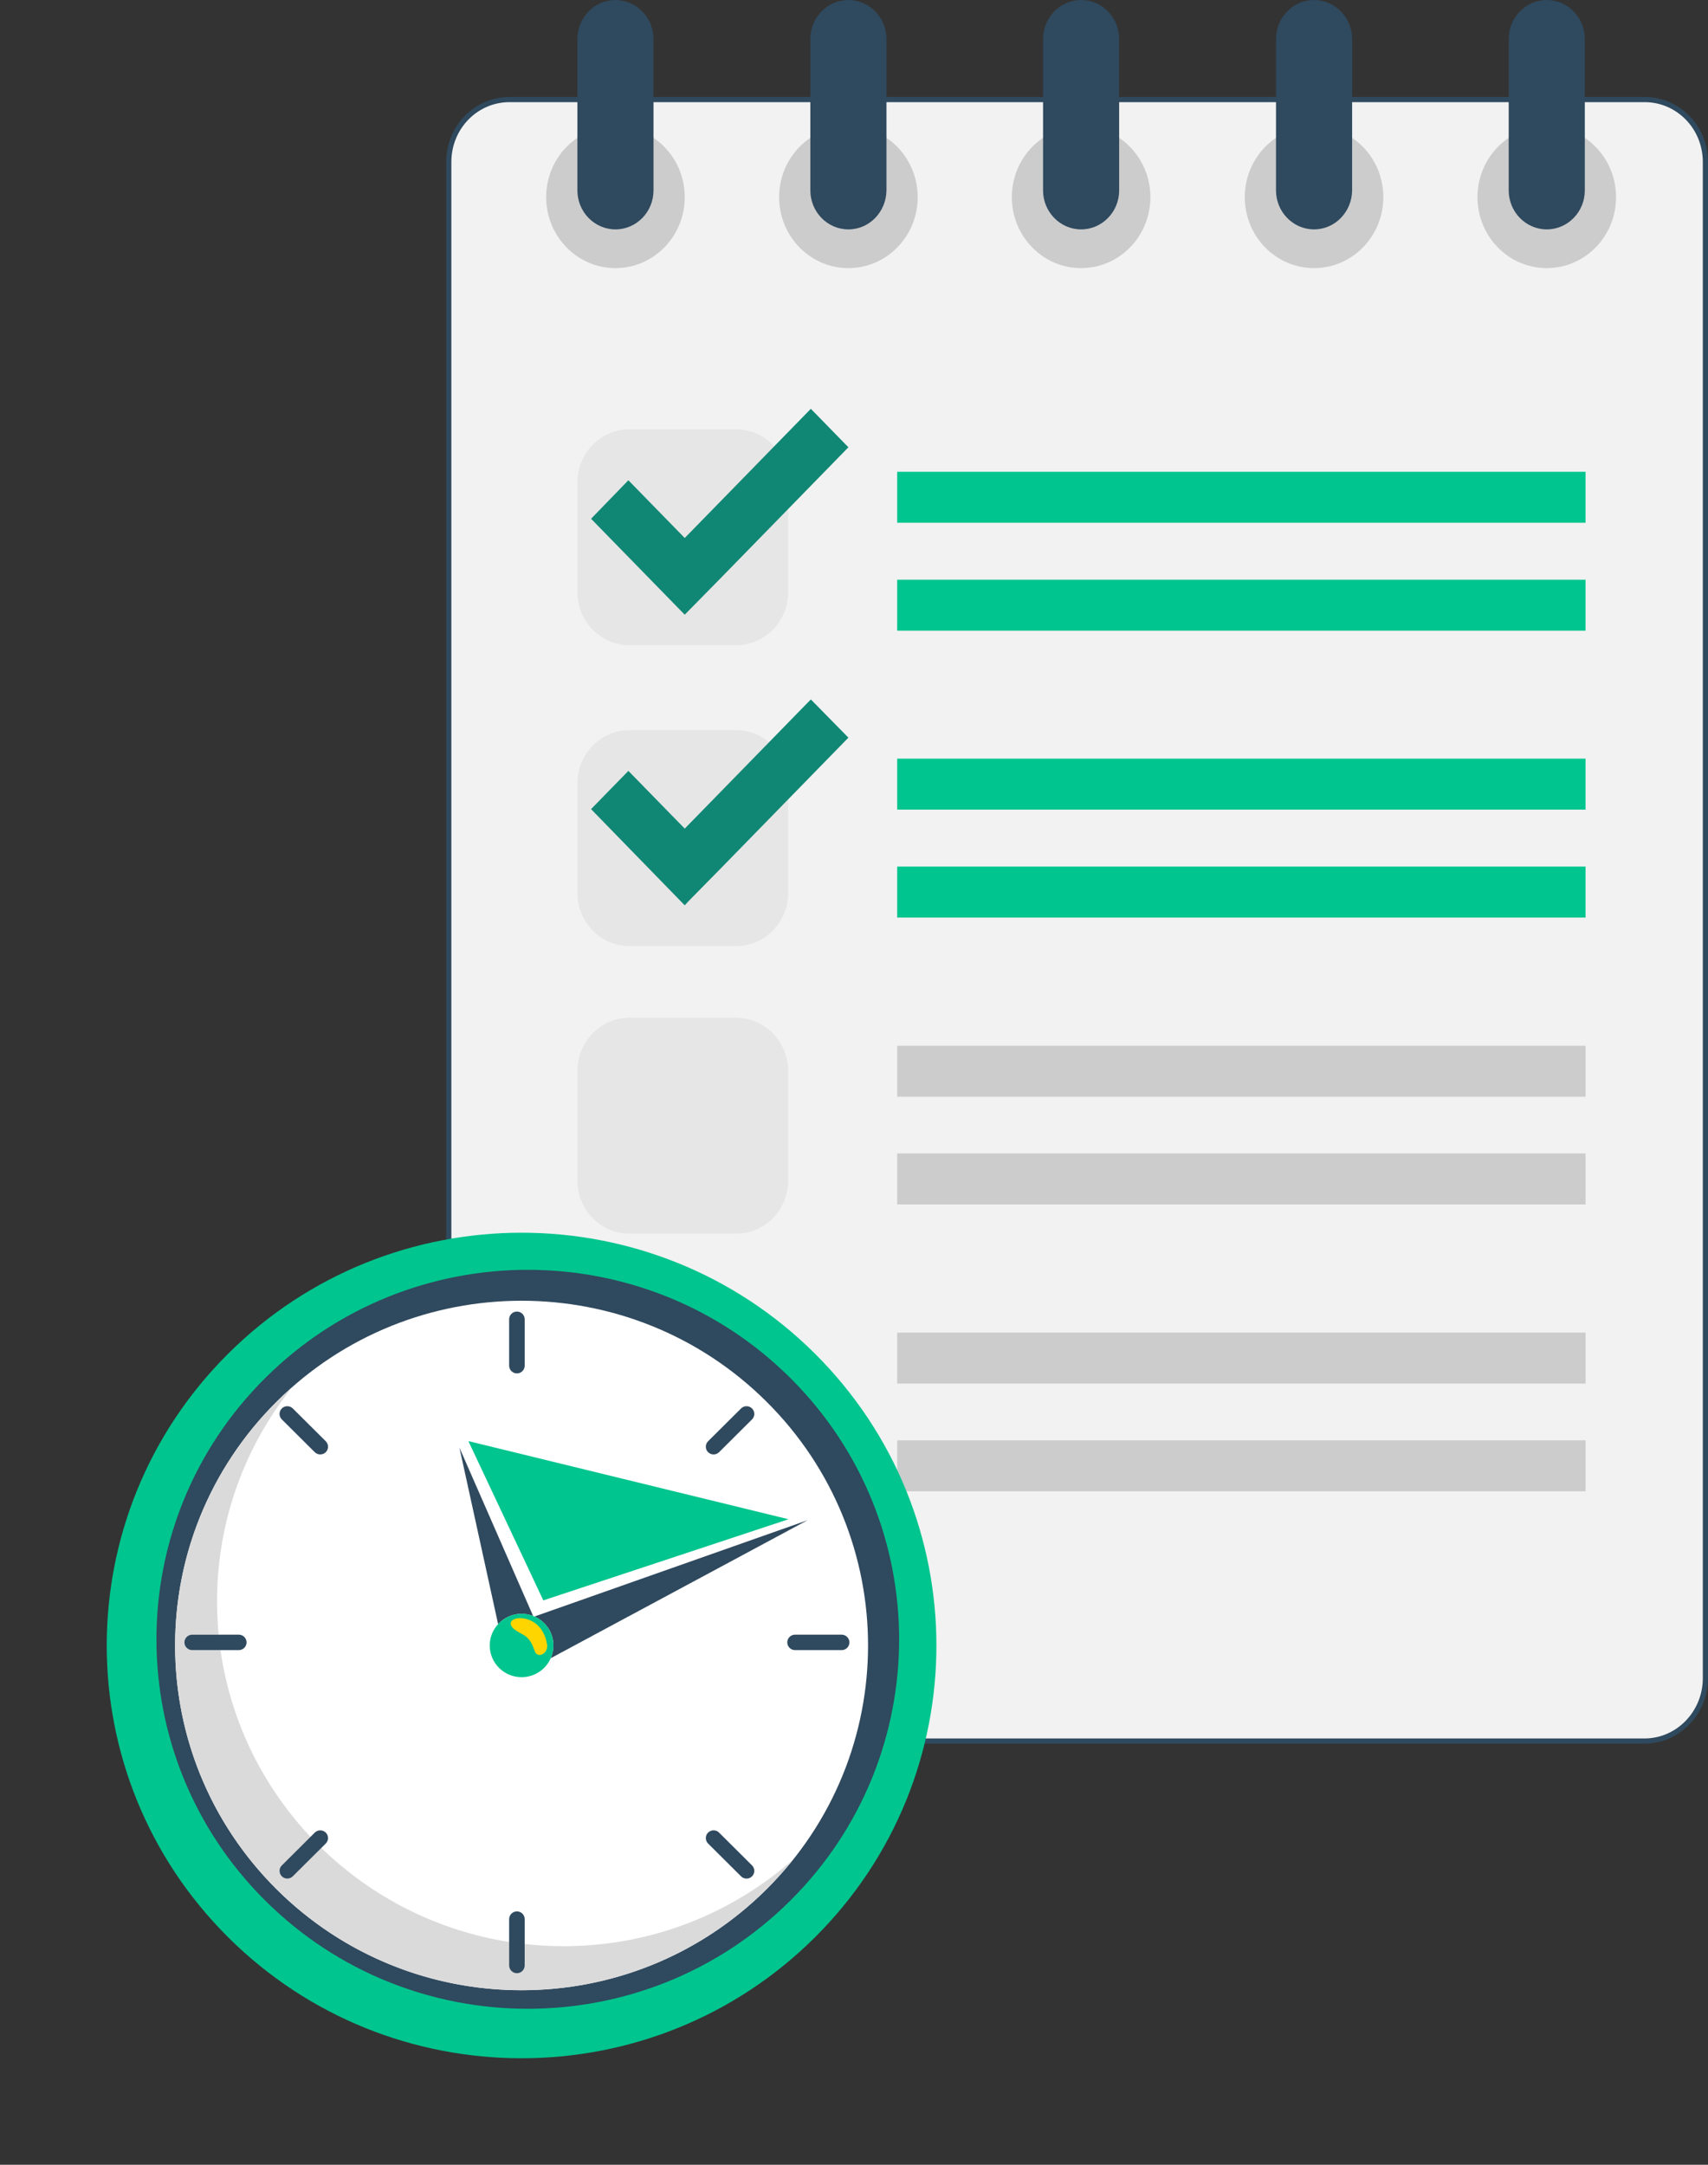 <svg  width="329" height="417" viewBox="0 0 329 417" fill="none" xmlns="http://www.w3.org/2000/svg">
<rect x="0" y="0" width="329" height="417" fill="#333333" stroke="none"/>
<path d="M316.737 335.381H98.159C91.681 335.381 86.443 330.033 86.443 323.366V31.191C86.443 24.524 91.681 19.176 98.159 19.176H316.784C323.262 19.176 328.5 24.524 328.5 31.191L328.5 323.363C328.5 323.364 328.5 323.365 328.5 323.365C328.454 329.987 323.213 335.381 316.737 335.381Z" fill="#F2F2F2" stroke="#2F495E"/>
<path d="M141.809 124.283H121.229C115.732 124.283 111.221 119.71 111.221 114.03V92.947C111.221 87.316 115.685 82.695 121.229 82.695H141.809C147.306 82.695 151.817 87.268 151.817 92.947V114.03C151.817 119.71 147.353 124.283 141.809 124.283Z" fill="#E6E6E6"/>
<path d="M141.809 182.237H121.229C115.732 182.237 111.221 177.664 111.221 171.984V150.901C111.221 145.269 115.685 140.649 121.229 140.649H141.809C147.306 140.649 151.817 145.221 151.817 150.901V171.984C151.817 177.664 147.353 182.237 141.809 182.237Z" fill="#E6E6E6"/>
<path d="M305.413 90.878H172.819V100.697H305.413V90.878Z" fill="#01C58E"/>
<path d="M305.413 111.672H172.819V121.491H305.413V111.672Z" fill="#01C58E"/>
<path d="M305.413 146.136H172.819V155.955H305.413V146.136Z" fill="#01C58E"/>
<path d="M305.413 166.93H172.819V176.749H305.413V166.93Z" fill="#01C58E"/>
<path d="M305.413 201.442H172.819V211.262H305.413V201.442Z" fill="#CCCCCC"/>
<path d="M305.413 222.188H172.819V232.008H305.413V222.188Z" fill="#CCCCCC"/>
<path d="M305.413 256.701H172.819V266.52H305.413V256.701Z" fill="#CCCCCC"/>
<path d="M305.413 277.446H172.819V287.266H305.413V277.446Z" fill="#CCCCCC"/>
<path d="M141.809 237.639H121.229C115.732 237.639 111.221 233.066 111.221 227.387V206.304C111.221 200.672 115.685 196.051 121.229 196.051H141.809C147.306 196.051 151.817 200.624 151.817 206.304V227.387C151.817 233.066 147.353 237.639 141.809 237.639Z" fill="#E6E6E6"/>
<path d="M141.809 293.042H121.229C115.732 293.042 111.221 288.469 111.221 282.789V261.706C111.221 256.075 115.685 251.454 121.229 251.454H141.809C147.306 251.454 151.817 256.027 151.817 261.706V282.789C151.817 288.469 147.353 293.042 141.809 293.042Z" fill="#E6E6E6"/>
<path d="M156.187 78.748L131.895 103.633L121.041 92.514L113.852 99.927L131.895 118.41L132.647 117.64L139.131 111.046L163.422 86.16L156.187 78.748Z" fill="#108774"/>
<path d="M156.187 134.728L131.895 159.614L121.041 148.494L113.852 155.859L131.895 174.391L132.647 173.572L139.131 166.978L163.422 142.093L156.187 134.728Z" fill="#108774"/>
<path d="M118.551 51.648C125.921 51.648 131.895 45.528 131.895 37.978C131.895 30.428 125.921 24.308 118.551 24.308C111.181 24.308 105.207 30.428 105.207 37.978C105.207 45.528 111.181 51.648 118.551 51.648Z" fill="#CCCCCC"/>
<path d="M163.422 51.648C170.792 51.648 176.766 45.528 176.766 37.978C176.766 30.428 170.792 24.308 163.422 24.308C156.053 24.308 150.078 30.428 150.078 37.978C150.078 45.528 156.053 51.648 163.422 51.648Z" fill="#CCCCCC"/>
<path d="M208.247 51.648C215.616 51.648 221.591 45.528 221.591 37.978C221.591 30.428 215.616 24.308 208.247 24.308C200.877 24.308 194.903 30.428 194.903 37.978C194.903 45.528 200.877 51.648 208.247 51.648Z" fill="#CCCCCC"/>
<path d="M253.118 51.648C260.488 51.648 266.462 45.528 266.462 37.978C266.462 30.428 260.488 24.308 253.118 24.308C245.748 24.308 239.774 30.428 239.774 37.978C239.774 45.528 245.748 51.648 253.118 51.648Z" fill="#CCCCCC"/>
<path d="M297.942 51.648C305.312 51.648 311.286 45.528 311.286 37.978C311.286 30.428 305.312 24.308 297.942 24.308C290.573 24.308 284.598 30.428 284.598 37.978C284.598 45.528 290.573 51.648 297.942 51.648Z" fill="#CCCCCC"/>
<path d="M118.551 44.187C114.51 44.187 111.221 40.818 111.221 36.678V7.509C111.221 3.369 114.51 0 118.551 0C122.592 0 125.881 3.369 125.881 7.509V36.678C125.881 40.818 122.592 44.187 118.551 44.187Z" fill="#2F495E"/>
<path d="M163.422 44.187C159.382 44.187 156.093 40.818 156.093 36.678V7.509C156.093 3.369 159.382 0 163.422 0C167.463 0 170.752 3.369 170.752 7.509V36.678C170.705 40.818 167.463 44.187 163.422 44.187Z" fill="#2F495E"/>
<path d="M208.247 44.187C204.206 44.187 200.917 40.818 200.917 36.678V7.509C200.917 3.369 204.206 0 208.247 0C212.287 0 215.576 3.369 215.576 7.509V36.678C215.576 40.818 212.287 44.187 208.247 44.187Z" fill="#2F495E"/>
<path d="M253.118 44.187C249.077 44.187 245.788 40.818 245.788 36.678V7.509C245.788 3.369 249.077 0 253.118 0C257.159 0 260.448 3.369 260.448 7.509V36.678C260.401 40.818 257.159 44.187 253.118 44.187Z" fill="#2F495E"/>
<path d="M297.942 44.187C293.902 44.187 290.613 40.818 290.613 36.678V7.509C290.613 3.369 293.902 0 297.942 0C301.983 0 305.272 3.369 305.272 7.509V36.678C305.272 40.818 301.983 44.187 297.942 44.187Z" fill="#2F495E"/>
<g clip-path="url(#clip0_0_1)">
<path d="M156.97 373.191C188.176 342.14 188.176 291.796 156.97 260.745C125.764 229.694 75.169 229.694 43.963 260.745C12.757 291.796 12.757 342.14 43.963 373.191C75.169 404.242 125.764 404.242 156.97 373.191Z" fill="#01C58E"/>
<path d="M152.242 366.103C180.176 338.309 180.176 293.245 152.242 265.45C124.308 237.655 79.019 237.655 51.085 265.45C23.152 293.245 23.152 338.309 51.085 366.103C79.019 393.898 124.308 393.898 152.242 366.103Z" fill="#2F495E"/>
<path d="M147.659 363.925C173.722 337.992 173.722 295.944 147.659 270.01C121.595 244.077 79.338 244.077 53.274 270.01C27.211 295.944 27.211 337.992 53.274 363.925C79.338 389.859 121.595 389.859 147.659 363.925Z" fill="white"/>
<path d="M106.603 316.968C106.603 317.84 106.417 318.667 106.086 319.417L155.536 292.846L102.948 311.387C105.1 312.336 106.603 314.476 106.603 316.968Z" fill="#2F495E"/>
<path d="M100.468 310.863C101.253 310.863 102.001 311.015 102.691 311.283L88.496 278.85L95.947 312.851C97.069 311.632 98.676 310.863 100.468 310.863Z" fill="#2F495E"/>
<path d="M106.603 316.968C106.603 314.476 105.1 312.336 102.948 311.387C102.864 311.35 102.777 311.316 102.691 311.283C102.001 311.015 101.253 310.863 100.468 310.863C98.676 310.863 97.069 311.632 95.947 312.851C94.948 313.937 94.332 315.379 94.332 316.968C94.332 320.34 97.079 323.073 100.468 323.073C102.98 323.073 105.137 321.568 106.086 319.417C106.417 318.667 106.603 317.84 106.603 316.968Z" fill="#01C58E"/>
<path d="M99.57 264.556C98.747 264.556 98.073 263.886 98.073 263.067V254.133C98.073 253.314 98.747 252.644 99.57 252.644C100.393 252.644 101.066 253.314 101.066 254.133V263.067C101.066 263.886 100.393 264.556 99.57 264.556Z" fill="#2F495E"/>
<path d="M151.646 316.372C151.646 315.553 152.319 314.883 153.142 314.883H162.121C162.944 314.883 163.617 315.553 163.617 316.372C163.617 317.191 162.944 317.861 162.121 317.861H153.142C152.319 317.861 151.646 317.191 151.646 316.372Z" fill="#2F495E"/>
<path d="M136.393 279.733C135.811 279.153 135.811 278.206 136.393 277.627L142.742 271.31C143.324 270.73 144.276 270.73 144.858 271.31C145.44 271.889 145.44 272.836 144.858 273.415L138.509 279.733C137.927 280.312 136.975 280.312 136.393 279.733Z" fill="#2F495E"/>
<path d="M108.549 374.889C106.019 374.889 103.523 374.744 101.066 374.472V378.612C101.066 379.431 100.393 380.101 99.57 380.101C98.747 380.101 98.074 379.431 98.074 378.612V374.073C84.099 371.881 71.568 365.373 61.897 355.964L56.398 361.435C55.816 362.014 54.864 362.014 54.282 361.435C53.7 360.856 53.7 359.908 54.282 359.329L59.804 353.835C50.67 344.12 44.437 331.675 42.474 317.861H37.019C36.196 317.861 35.523 317.191 35.523 316.372C35.523 315.553 36.196 314.883 37.019 314.883H42.118C41.915 312.776 41.808 310.641 41.808 308.481C41.808 292.89 47.222 278.566 56.261 267.235C42.446 279.402 33.727 297.167 33.727 316.968C33.727 353.644 63.608 383.377 100.468 383.377C121.659 383.377 140.53 373.538 152.756 358.213C140.981 368.583 125.509 374.889 108.549 374.889Z" fill="#DADADA"/>
<path d="M136.393 353.012C136.975 352.433 137.927 352.433 138.509 353.012L144.858 359.329C145.44 359.909 145.44 360.856 144.858 361.435C144.276 362.014 143.324 362.014 142.742 361.435L136.393 355.118C135.811 354.539 135.811 353.591 136.393 353.012Z" fill="#2F495E"/>
<path d="M54.282 271.31C54.864 270.731 55.816 270.731 56.398 271.31L62.747 277.627C63.329 278.206 63.329 279.154 62.747 279.733C62.165 280.312 61.213 280.312 60.631 279.733L54.282 273.415C53.7 272.836 53.7 271.889 54.282 271.31Z" fill="#2F495E"/>
<path d="M105.384 316.828C105.642 318.508 103.513 319.625 102.978 317.991C102.016 315.049 100.825 315.035 99.404 314.092C97.548 312.861 98.433 311.698 100.16 311.698C101.887 311.698 104.766 312.792 105.384 316.828Z" fill="#FFD500"/>
<path d="M99.57 380.101C98.747 380.101 98.073 379.431 98.073 378.612V369.678C98.073 368.859 98.747 368.189 99.57 368.189C100.393 368.189 101.066 368.859 101.066 369.678V378.612C101.066 379.431 100.393 380.101 99.57 380.101Z" fill="#2F495E"/>
<path d="M35.523 316.372C35.523 315.553 36.196 314.883 37.019 314.883H45.998C46.821 314.883 47.494 315.553 47.494 316.372C47.494 317.191 46.821 317.861 45.998 317.861H37.019C36.196 317.861 35.523 317.191 35.523 316.372Z" fill="#2F495E"/>
<path d="M54.282 361.435C53.7 360.856 53.7 359.908 54.282 359.329L60.631 353.012C61.213 352.433 62.165 352.433 62.747 353.012C63.329 353.591 63.329 354.539 62.747 355.118L56.398 361.435C55.816 362.014 54.864 362.014 54.282 361.435Z" fill="#2F495E"/>
<path d="M104.919 307.667L91.12 278.333L150.08 292.723L104.919 307.667Z" fill="#01C58E" stroke="#01C58E"/>
</g>
<defs>
<clipPath id="clip0_0_1">
<rect width="201" height="200" fill="white" transform="translate(0 217)"/>
</clipPath>
</defs>
</svg>
